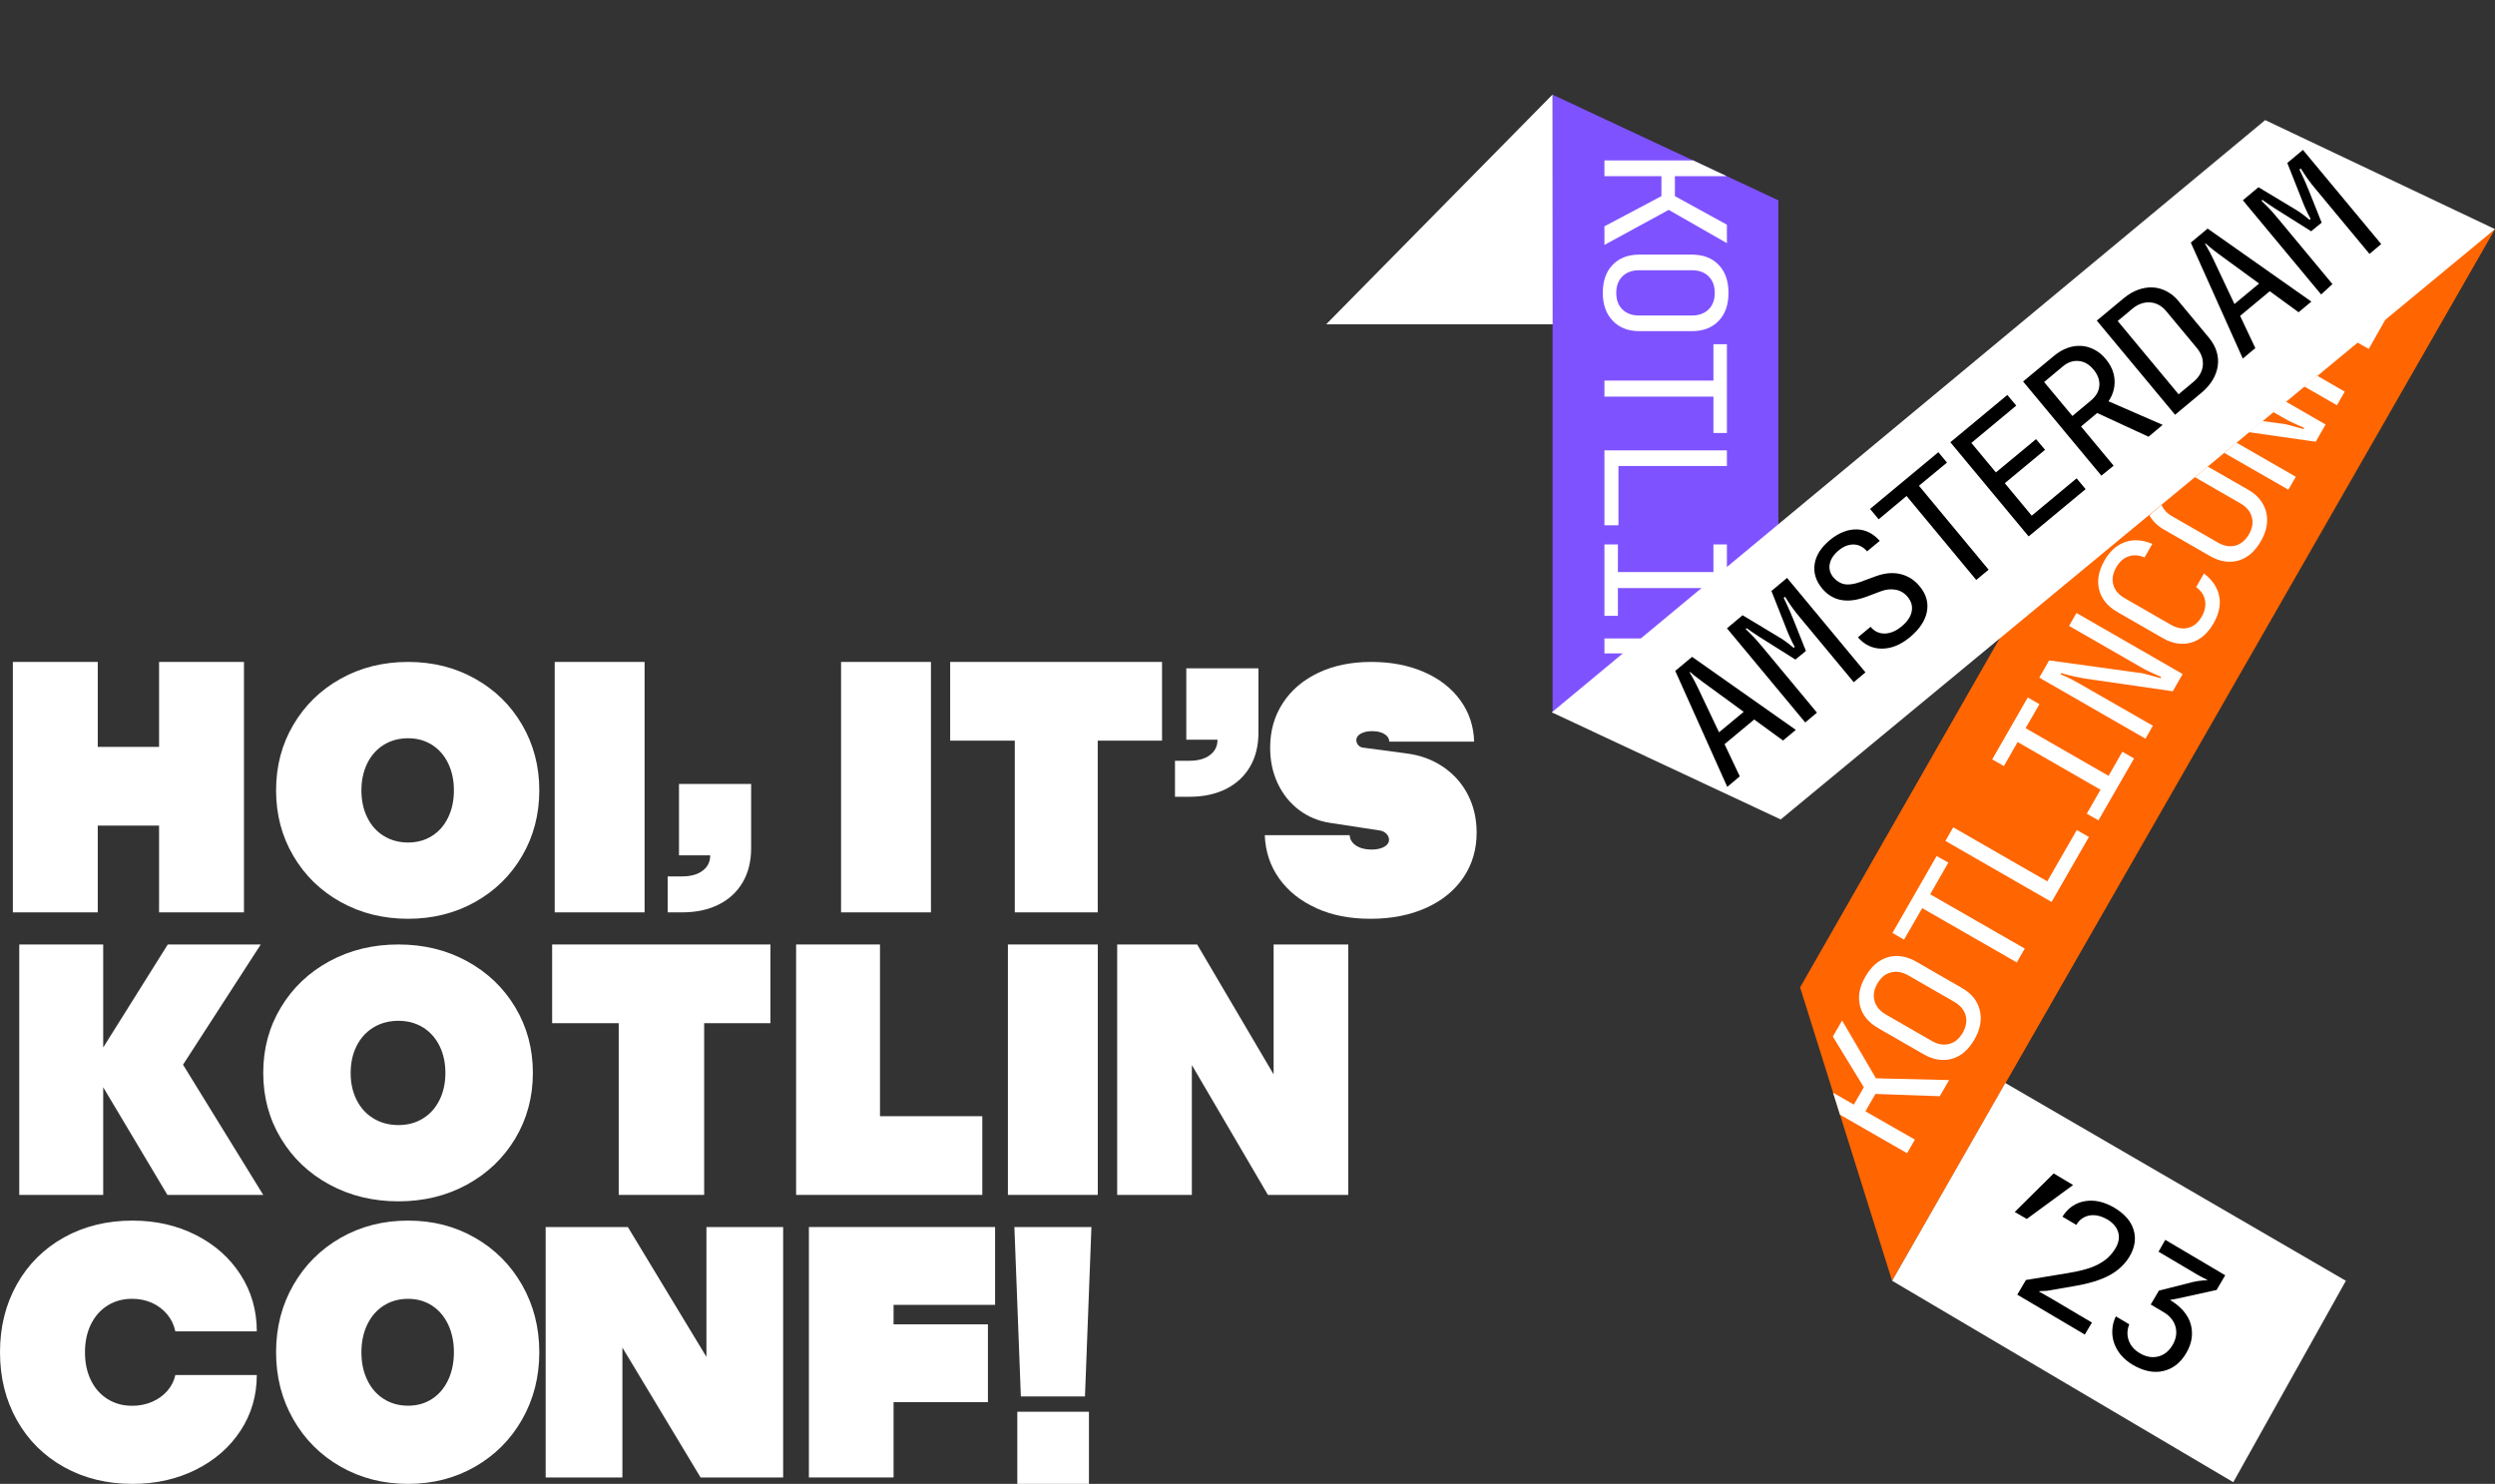 <svg width="343" height="204" viewBox="0 0 343 204" fill="none" xmlns="http://www.w3.org/2000/svg">
<rect x="0" y="0" width="343" height="204" fill="#333333" stroke="none"/>
<g clip-path="url(#clip0_2224_92498)">
<path d="M213.438 98.105L244.479 72.527V27.538L213.438 13.018V98.105Z" fill="#7F52FF"/>
<path d="M343 31.5L277.862 82.585L247.469 135.741L260.119 176.099L343 31.5Z" fill="#FF6500"/>
<path d="M213.455 44.579H182.32L213.436 13L213.455 44.579Z" fill="white"/>
<path d="M275.683 148.891L322.5 176.08L307.021 203.769L260.125 176.08L275.683 148.891Z" fill="white"/>
<path d="M311.406 16.511L213.336 97.931L244.804 112.655L343 31.5L311.406 16.511Z" fill="white"/>
<path d="M230.305 92.229L237.454 108.176L239.176 106.732L237.083 102.305L241.158 98.916L245.122 101.805L246.881 100.342L232.62 90.303L230.305 92.229ZM234.157 93.804L239.714 97.86L236.324 100.675L233.379 94.471C233.101 93.896 232.842 93.396 232.601 92.989C232.49 92.785 232.379 92.6 232.286 92.433L232.361 92.378C232.509 92.507 232.657 92.637 232.842 92.804C233.194 93.081 233.639 93.415 234.157 93.804Z" fill="black"/>
<path d="M241.433 87.951C241.174 87.655 240.933 87.414 240.711 87.192C240.452 86.932 240.211 86.692 239.989 86.469L240.118 86.358C240.322 86.507 240.581 86.692 240.878 86.895C241.118 87.062 241.415 87.266 241.767 87.488C242.118 87.71 242.526 87.97 242.97 88.248L246.823 90.674L248.268 89.488L246.582 85.266C246.397 84.821 246.23 84.432 246.082 84.062C245.915 83.691 245.767 83.376 245.638 83.08C245.489 82.747 245.341 82.45 245.212 82.191L245.397 82.043C245.563 82.321 245.749 82.598 245.952 82.895C246.119 83.154 246.323 83.45 246.564 83.765C246.786 84.08 247.045 84.395 247.304 84.71L254.843 93.785L256.454 92.433L245.675 79.45L243.526 81.246L245.73 86.821C245.823 87.044 245.915 87.284 246.045 87.544C246.156 87.784 246.267 88.007 246.36 88.229C246.471 88.47 246.601 88.71 246.73 88.933L246.582 89.062C246.378 88.896 246.193 88.729 245.971 88.562C245.786 88.433 245.6 88.284 245.378 88.118C245.156 87.951 244.934 87.822 244.73 87.692L239.563 84.58L237.414 86.377L248.175 99.323L249.786 97.971L242.248 88.896C241.952 88.544 241.692 88.248 241.433 87.951Z" fill="black"/>
<path d="M256.565 82.043L258.584 81.283C259.288 81.024 259.973 80.95 260.64 81.08C261.288 81.209 261.844 81.543 262.27 82.08C262.77 82.691 262.955 83.358 262.807 84.08C262.659 84.802 262.196 85.488 261.399 86.136C260.64 86.766 259.862 87.081 259.102 87.099C258.325 87.099 257.676 86.803 257.158 86.173L255.417 87.618C256.324 88.655 257.417 89.173 258.714 89.173C260.01 89.173 261.288 88.655 262.566 87.599C263.881 86.506 264.659 85.34 264.9 84.099C265.14 82.858 264.807 81.691 263.918 80.617C263.177 79.709 262.27 79.153 261.232 78.913C260.195 78.672 259.065 78.783 257.862 79.227L255.75 80.005C254.88 80.32 254.157 80.413 253.583 80.32C253.009 80.209 252.49 79.894 252.046 79.376C251.583 78.82 251.416 78.19 251.546 77.523C251.675 76.857 252.083 76.246 252.768 75.671C253.435 75.116 254.139 74.838 254.843 74.856C255.546 74.875 256.158 75.19 256.676 75.801L258.417 74.356C257.528 73.338 256.454 72.8 255.232 72.782C254.009 72.763 252.787 73.245 251.583 74.227C250.36 75.245 249.657 76.338 249.471 77.523C249.286 78.709 249.62 79.839 250.49 80.894C251.953 82.635 253.954 83.006 256.565 82.043Z" fill="black"/>
<path d="M262.105 68.189L271.681 79.727L273.385 78.32L263.809 66.781L267.662 63.595L266.476 62.169L257.086 69.966L258.271 71.393L262.105 68.189Z" fill="black"/>
<path d="M286.72 67.244L285.479 65.762L279.312 70.893L275.608 66.429L281.145 61.836L279.905 60.373L274.385 64.947L271.014 60.891L277.182 55.761L275.96 54.298L268.125 60.799L278.886 73.745L286.72 67.244Z" fill="black"/>
<path d="M290.571 64.022L286.089 58.632L288.312 56.78L295.368 60.04L297.313 58.41L289.868 55.169C290.479 54.261 290.757 53.279 290.701 52.261C290.645 51.242 290.256 50.279 289.497 49.371C289.034 48.816 288.515 48.371 287.941 48.075C287.367 47.779 286.774 47.593 286.145 47.556C285.515 47.519 284.885 47.593 284.237 47.834C283.589 48.056 282.978 48.427 282.366 48.927L278.125 52.446L288.886 65.392L290.571 64.022ZM281.014 52.52L283.589 50.371C284.274 49.797 284.996 49.557 285.774 49.631C286.552 49.705 287.219 50.094 287.812 50.816C288.404 51.52 288.664 52.261 288.608 53.02C288.553 53.779 288.164 54.465 287.478 55.039L284.904 57.187L281.014 52.52Z" fill="black"/>
<path d="M302.704 53.946C303.334 53.409 303.834 52.835 304.205 52.205C304.575 51.575 304.797 50.945 304.89 50.279C304.983 49.63 304.927 48.964 304.723 48.315C304.52 47.649 304.168 47.037 303.686 46.445L299.482 41.388C299 40.796 298.445 40.351 297.833 40.036C297.222 39.721 296.592 39.536 295.944 39.518C295.277 39.481 294.611 39.592 293.944 39.833C293.259 40.073 292.61 40.462 291.962 40.999L288.258 44.074L299.019 57.02L302.704 53.946ZM293.147 42.444C293.925 41.796 294.74 41.518 295.592 41.574C296.444 41.629 297.185 42.037 297.815 42.796L302.019 47.852C302.649 48.612 302.908 49.408 302.834 50.26C302.741 51.112 302.315 51.853 301.538 52.501L299.5 54.205L291.129 44.13L293.147 42.444Z" fill="black"/>
<path d="M310.051 47.852L307.959 43.426L312.033 40.036L315.997 42.926L317.756 41.462L303.495 31.424L301.18 33.35L308.329 49.297L310.051 47.852ZM304.236 35.554C303.958 34.98 303.699 34.48 303.458 34.072C303.347 33.869 303.236 33.683 303.143 33.517L303.217 33.461C303.365 33.591 303.513 33.721 303.699 33.887C304.051 34.202 304.495 34.535 305.014 34.924L310.57 38.98L307.181 41.796L304.236 35.554Z" fill="black"/>
<path d="M320.653 39.055L313.114 29.979C312.855 29.664 312.596 29.368 312.337 29.072C312.077 28.775 311.836 28.535 311.614 28.312C311.355 28.053 311.114 27.812 310.892 27.59L311.022 27.479C311.225 27.627 311.485 27.812 311.781 28.016C312.022 28.183 312.318 28.386 312.67 28.609C313.022 28.831 313.429 29.09 313.874 29.368L317.726 31.794L319.171 30.609L317.485 26.386C317.3 25.942 317.134 25.553 316.985 25.182C316.837 24.812 316.671 24.497 316.541 24.201C316.393 23.867 316.245 23.571 316.115 23.311L316.3 23.163C316.467 23.441 316.652 23.719 316.856 24.015C317.022 24.275 317.226 24.571 317.467 24.886C317.689 25.201 317.948 25.516 318.208 25.83L325.746 34.906L327.357 33.554L316.596 20.607L314.448 22.404L316.652 27.979C316.745 28.201 316.837 28.442 316.967 28.701C317.078 28.942 317.189 29.164 317.282 29.387C317.393 29.627 317.523 29.868 317.652 30.09L317.504 30.22C317.3 30.053 317.115 29.887 316.893 29.72C316.708 29.59 316.522 29.442 316.3 29.275C316.078 29.109 315.856 28.979 315.652 28.849L310.484 25.738L308.336 27.534L319.097 40.481L320.653 39.055Z" fill="black"/>
<path d="M225.363 45.524H232.605C234.142 45.524 235.365 45.061 236.272 44.116C237.18 43.172 237.624 41.894 237.624 40.264C237.624 38.634 237.18 37.356 236.272 36.411C235.365 35.467 234.142 35.004 232.605 35.004H225.363C223.826 35.004 222.603 35.467 221.696 36.411C220.788 37.356 220.344 38.634 220.344 40.264C220.344 41.875 220.807 43.153 221.714 44.098C222.603 45.042 223.826 45.524 225.363 45.524ZM223.048 37.986C223.622 37.43 224.381 37.152 225.345 37.152H232.586C233.549 37.152 234.327 37.43 234.883 37.986C235.457 38.541 235.735 39.301 235.735 40.264C235.735 41.227 235.457 41.986 234.883 42.542C234.309 43.098 233.549 43.376 232.586 43.376H225.345C224.381 43.376 223.603 43.098 223.048 42.542C222.474 41.986 222.196 41.227 222.196 40.264C222.196 39.301 222.492 38.541 223.048 37.986Z" fill="white"/>
<path d="M220.57 74.843V84.66H222.422V80.844H234.369L237.406 78.344V74.843H235.554V78.64H222.422V74.843H220.57Z" fill="white"/>
<path d="M237.406 33.429V30.892L230.257 26.965V24.224H237.388L232.776 22.057H220.57V24.224H228.405V26.965L220.57 31.114V33.67L229.405 28.855L237.406 33.429Z" fill="white"/>
<path d="M220.57 89.827H223.478L225.979 87.771H220.57V89.827Z" fill="white"/>
<path d="M237.406 47.32H235.554V52.321H220.57V54.525H235.554V59.526H237.406V47.32Z" fill="white"/>
<path d="M237.406 61.915H220.57V72.213H222.497V64.064H237.406V61.915Z" fill="white"/>
<path d="M293.378 104.273L291.767 103.347L289.877 106.663L278.468 100.106L280.376 96.809L278.765 95.883L273.875 104.403L275.486 105.311L277.376 102.014L288.766 108.57L286.877 111.867L288.488 112.775L293.378 104.273Z" fill="white"/>
<path d="M287.171 115.071L285.504 114.108L281.447 121.165L268.52 113.738L267.445 115.608L282.04 123.999L287.171 115.071Z" fill="white"/>
<path d="M266.239 117.683L260.164 128.259L261.757 129.185L264.257 124.851L277.259 132.315L278.352 130.407L265.35 122.943L267.85 118.59L266.239 117.683Z" fill="white"/>
<path d="M292.616 76.491C293.302 76.251 294.042 76.306 294.82 76.639L295.895 74.769C294.561 74.213 293.32 74.121 292.172 74.51C291.024 74.898 290.06 75.751 289.32 77.047C288.505 78.455 288.264 79.807 288.579 81.066C288.894 82.326 289.727 83.344 291.061 84.122L297.339 87.734C298.673 88.493 299.969 88.697 301.229 88.345C302.488 87.975 303.507 87.085 304.322 85.678C305.063 84.381 305.322 83.122 305.081 81.937C304.84 80.733 304.137 79.714 302.988 78.844L301.914 80.714C302.599 81.214 303.007 81.826 303.136 82.548C303.266 83.27 303.118 83.993 302.692 84.752C302.21 85.604 301.581 86.122 300.821 86.308C300.062 86.511 299.247 86.363 298.395 85.863L292.116 82.251C291.264 81.77 290.727 81.14 290.523 80.381C290.32 79.621 290.449 78.825 290.931 77.992C291.375 77.232 291.931 76.732 292.616 76.491Z" fill="white"/>
<path d="M284.445 92.827C284.76 92.92 285.112 92.994 285.5 93.068C285.889 93.142 286.26 93.216 286.649 93.29L298.706 95.031L300.058 92.661L285.463 84.27L284.445 86.048L294.372 91.753C294.724 91.957 295.057 92.142 295.391 92.29C295.724 92.457 296.021 92.587 296.28 92.698C296.539 92.809 296.817 92.938 297.113 93.068L297.021 93.235C296.613 93.124 296.224 93.013 295.835 92.901C295.521 92.809 295.169 92.716 294.798 92.624C294.428 92.531 294.094 92.475 293.78 92.457L281.704 90.79L280.352 93.161L294.946 101.551L295.965 99.773L285.982 94.05C285.593 93.827 285.223 93.624 284.908 93.457C284.574 93.29 284.297 93.142 284.056 93.031C283.778 92.901 283.519 92.79 283.278 92.698L283.371 92.531C283.704 92.642 284.074 92.735 284.445 92.827Z" fill="white"/>
<path d="M305.781 62.267L314.597 67.323L315.616 65.545L307.467 60.859L305.781 62.267Z" fill="white"/>
<path d="M309.061 67.324L303.504 64.138L301.745 65.601L307.986 69.194C308.82 69.676 309.357 70.306 309.561 71.065C309.783 71.824 309.653 72.639 309.172 73.454C308.69 74.288 308.06 74.806 307.301 75.01C306.523 75.214 305.727 75.066 304.893 74.584L298.614 70.972C297.892 70.565 297.429 70.046 297.17 69.417L295.484 70.824C295.91 71.621 296.596 72.306 297.559 72.843L303.838 76.455C305.171 77.214 306.468 77.418 307.727 77.066C308.986 76.695 310.005 75.806 310.82 74.399C311.616 73.01 311.857 71.658 311.542 70.38C311.209 69.12 310.394 68.083 309.061 67.324Z" fill="white"/>
<path d="M312.524 56.655L314.024 57.507C314.376 57.711 314.71 57.896 315.043 58.044C315.377 58.211 315.673 58.341 315.932 58.452C316.191 58.563 316.469 58.693 316.766 58.822L316.673 58.989C316.266 58.878 315.877 58.767 315.488 58.656C315.173 58.563 314.821 58.47 314.45 58.378C314.08 58.285 313.747 58.23 313.432 58.211L311.024 57.878L309.172 59.415L318.358 60.73L319.711 58.359L314.21 55.192L312.524 56.655Z" fill="white"/>
<path d="M316.789 53.136L321.272 55.711L322.346 53.84L318.549 51.654L316.789 53.136Z" fill="white"/>
<path d="M269.706 135.815L263.427 132.204C262.094 131.444 260.797 131.241 259.538 131.593C258.278 131.963 257.26 132.852 256.445 134.26C255.63 135.667 255.389 137.001 255.704 138.279C256.019 139.538 256.852 140.557 258.186 141.335L264.464 144.946C265.798 145.706 267.094 145.91 268.354 145.558C269.613 145.206 270.632 144.298 271.447 142.891C272.243 141.501 272.484 140.149 272.169 138.871C271.854 137.593 271.039 136.575 269.706 135.815ZM269.835 141.965C269.354 142.798 268.743 143.317 267.965 143.52C267.187 143.724 266.391 143.576 265.557 143.094L259.278 139.483C258.445 139.001 257.908 138.371 257.704 137.612C257.482 136.853 257.611 136.038 258.093 135.223C258.575 134.389 259.186 133.871 259.964 133.685C260.742 133.482 261.538 133.63 262.371 134.111L268.65 137.723C269.484 138.205 270.021 138.834 270.224 139.594C270.428 140.335 270.298 141.131 269.835 141.965Z" fill="white"/>
<path d="M253.247 140.298L251.969 142.502L256.229 149.466L254.858 151.855L252.006 150.225L252.95 153.244L262.174 158.541L263.248 156.67L256.451 152.781L257.821 150.392L266.675 150.707L267.953 148.484L257.896 148.243L253.247 140.298Z" fill="white"/>
<path d="M284.997 162.912L282.33 161.319L276.977 166.617L278.625 167.58L284.997 162.912Z" fill="black"/>
<path d="M280.792 177.488C280.903 177.488 281.014 177.47 281.125 177.47C281.236 177.47 281.347 177.451 281.44 177.451L285.181 176.803C287.181 176.47 288.793 175.97 289.997 175.321C291.201 174.673 292.127 173.803 292.775 172.71C293.497 171.469 293.682 170.265 293.312 169.061C292.942 167.857 292.053 166.857 290.682 166.042C289.274 165.209 287.922 164.912 286.626 165.135C285.329 165.357 284.292 166.061 283.533 167.265L285.44 168.394C285.866 167.672 286.478 167.246 287.256 167.098C288.033 166.968 288.848 167.153 289.719 167.654C290.497 168.117 290.997 168.709 291.201 169.413C291.404 170.117 291.275 170.858 290.83 171.599C290.552 172.062 290.219 172.488 289.849 172.84C289.478 173.191 289.034 173.506 288.515 173.784C287.996 174.062 287.404 174.303 286.718 174.488C286.033 174.692 285.255 174.858 284.366 175.006L278.513 175.97L277.328 177.988L286.607 183.471L287.589 181.822L282.107 178.581C281.94 178.489 281.755 178.377 281.57 178.266C281.366 178.155 281.162 178.044 280.977 177.933C280.773 177.803 280.551 177.692 280.329 177.581L280.384 177.507C280.495 177.488 280.643 177.488 280.792 177.488Z" fill="black"/>
<path d="M296.744 172.08L301.911 175.136C302.096 175.247 302.282 175.358 302.467 175.451C302.633 175.543 302.819 175.636 302.967 175.71C303.133 175.803 303.3 175.877 303.467 175.951L303.448 175.988C303.226 176.006 303.004 176.025 302.763 176.043C302.578 176.062 302.356 176.08 302.133 176.117C301.911 176.155 301.689 176.192 301.467 176.247L296.799 177.432L295.669 179.34L297.392 180.359C298.281 180.877 298.855 181.563 299.077 182.396C299.3 183.23 299.17 184.063 298.67 184.915C298.17 185.767 297.503 186.286 296.688 186.489C295.855 186.693 295.021 186.545 294.151 186.026C293.41 185.582 292.91 185.008 292.65 184.285C292.391 183.563 292.41 182.822 292.725 182.063L290.872 180.97C290.576 181.6 290.409 182.23 290.391 182.859C290.354 183.489 290.446 184.1 290.65 184.674C290.854 185.248 291.169 185.804 291.595 186.304C292.021 186.804 292.558 187.249 293.206 187.638C294.669 188.49 296.058 188.786 297.373 188.49C298.688 188.193 299.763 187.378 300.559 186.008C300.948 185.341 301.207 184.656 301.3 183.971C301.392 183.285 301.337 182.618 301.152 181.989C300.966 181.359 300.633 180.766 300.152 180.211C299.67 179.655 299.059 179.155 298.318 178.71C298.411 178.692 298.522 178.673 298.633 178.655C298.725 178.636 298.837 178.618 298.966 178.599C299.096 178.581 299.207 178.562 299.337 178.525L304.726 177.34L305.912 175.321L297.67 170.45L296.744 172.08Z" fill="black"/>
<path d="M325.645 47.969L327.997 43.82L324.07 47.08L325.645 47.969Z" fill="white"/>
</g>
<path d="M1.766 91H13.438V102.68H21.868V91H33.54V125.43H21.868V113.502H13.438V125.43H1.766V91Z" fill="white"/>
<path d="M46.841 124.01C44.076 122.473 41.905 120.358 40.327 117.667C38.742 114.975 37.953 111.972 37.953 108.653C37.953 105.333 38.742 102.331 40.327 99.646C41.905 96.954 44.083 94.839 46.841 93.302C49.605 91.765 52.688 91 56.097 91C59.506 91 62.56 91.765 65.303 93.302C68.053 94.839 70.21 96.954 71.781 99.646C73.351 102.338 74.14 105.34 74.14 108.653C74.14 111.965 73.351 114.975 71.781 117.667C70.21 120.358 68.046 122.473 65.303 124.01C62.553 125.547 59.484 126.312 56.097 126.312C52.71 126.312 49.605 125.547 46.841 124.01ZM59.383 114.924C60.338 114.325 61.077 113.481 61.605 112.391C62.133 111.301 62.401 110.06 62.401 108.66C62.401 107.26 62.133 106.018 61.605 104.929C61.077 103.839 60.331 102.995 59.383 102.396C58.428 101.797 57.335 101.493 56.097 101.493C54.86 101.493 53.731 101.797 52.761 102.396C51.791 102.995 51.038 103.839 50.495 104.929C49.96 106.018 49.685 107.26 49.685 108.66C49.685 110.06 49.953 111.301 50.495 112.391C51.031 113.481 51.784 114.325 52.761 114.924C53.731 115.523 54.845 115.826 56.097 115.826C57.349 115.826 58.435 115.523 59.383 114.924Z" fill="white"/>
<path d="M76.258 91H88.614V125.43H76.258V91Z" fill="white"/>
<path d="M91.789 120.486H93.77C94.958 120.486 95.905 120.224 96.594 119.702C97.291 119.179 97.636 118.475 97.636 117.589H93.344V107.774H103.263V116.602C103.263 118.402 102.882 119.963 102.111 121.284C101.341 122.606 100.24 123.629 98.817 124.348C97.387 125.067 95.707 125.43 93.77 125.43H91.789V120.471V120.486Z" fill="white"/>
<path d="M115.625 91H127.982V125.43H115.625V91Z" fill="white"/>
<path d="M130.625 91H159.751V101.822H150.91V125.43H139.509V101.822H130.625V91Z" fill="white"/>
<path d="M161.531 104.588H163.512C164.701 104.588 165.647 104.327 166.337 103.804C167.033 103.281 167.378 102.577 167.378 101.691H163.087V91.883H173.005V100.711C173.005 102.512 172.624 104.072 171.853 105.394C171.083 106.715 169.983 107.739 168.559 108.457C167.129 109.176 165.449 109.539 163.512 109.539H161.531V104.581V104.588Z" fill="white"/>
<path d="M181.01 124.862C178.844 123.902 177.132 122.552 175.88 120.813C174.629 119.074 173.963 117.075 173.875 114.816H185.547C185.562 115.206 185.701 115.552 185.965 115.855C186.228 116.158 186.579 116.389 187.026 116.548C187.472 116.714 187.984 116.793 188.555 116.793C189.031 116.793 189.455 116.736 189.814 116.62C190.18 116.505 190.458 116.346 190.655 116.144C190.853 115.942 190.955 115.711 190.955 115.451C190.955 115.155 190.838 114.888 190.612 114.643C190.377 114.397 190.092 114.246 189.748 114.181L182.898 113.134C181.266 112.889 179.825 112.29 178.573 111.345C177.322 110.392 176.349 109.179 175.653 107.7C174.958 106.221 174.614 104.589 174.614 102.8C174.614 100.49 175.192 98.441 176.356 96.658C177.519 94.868 179.151 93.483 181.252 92.487C183.352 91.491 185.774 91 188.511 91C191.248 91 193.627 91.462 195.742 92.378C197.856 93.295 199.525 94.587 200.74 96.247C201.955 97.907 202.591 99.805 202.657 101.955H190.985C190.985 101.681 190.882 101.428 190.685 101.212C190.487 100.995 190.209 100.822 189.858 100.7C189.507 100.577 189.097 100.519 188.636 100.519C188.204 100.519 187.831 100.57 187.501 100.678C187.172 100.786 186.916 100.93 186.733 101.118C186.55 101.306 186.462 101.522 186.462 101.76C186.462 101.999 186.55 102.23 186.718 102.432C186.894 102.634 187.121 102.756 187.399 102.785L193.407 103.586C195.288 103.832 196.956 104.445 198.413 105.441C199.869 106.43 201.003 107.707 201.801 109.266C202.599 110.825 203.001 112.557 203.001 114.462C203.001 116.786 202.394 118.85 201.172 120.647C199.949 122.444 198.237 123.837 196.027 124.826C193.817 125.814 191.277 126.312 188.409 126.312C185.54 126.312 183.169 125.836 181.003 124.876L181.01 124.862Z" fill="white"/>
<path d="M2.648 129.844H14.188V144.006L23.064 129.844H35.848L25.162 146.371L36.188 164.273H23.014L14.188 149.471V164.273H2.648V129.844Z" fill="white"/>
<path d="M45.292 162.854C42.46 161.317 40.236 159.202 38.619 156.51C36.996 153.818 36.188 150.816 36.188 147.496C36.188 144.177 36.996 141.174 38.619 138.49C40.236 135.798 42.467 133.683 45.292 132.146C48.124 130.609 51.282 129.844 54.774 129.844C58.266 129.844 61.395 130.609 64.205 132.146C67.022 133.683 69.231 135.798 70.84 138.49C72.449 141.182 73.257 144.184 73.257 147.496C73.257 150.809 72.449 153.818 70.84 156.51C69.231 159.202 67.015 161.317 64.205 162.854C61.387 164.391 58.244 165.156 54.774 165.156C51.304 165.156 48.124 164.391 45.292 162.854ZM58.14 153.768C59.119 153.169 59.875 152.324 60.416 151.235C60.957 150.145 61.232 148.904 61.232 147.504C61.232 146.103 60.957 144.862 60.416 143.772C59.875 142.683 59.111 141.838 58.14 141.239C57.161 140.64 56.042 140.337 54.774 140.337C53.506 140.337 52.35 140.64 51.356 141.239C50.363 141.838 49.592 142.683 49.036 143.772C48.487 144.862 48.206 146.103 48.206 147.504C48.206 148.904 48.48 150.145 49.036 151.235C49.584 152.324 50.355 153.169 51.356 153.768C52.35 154.367 53.492 154.67 54.774 154.67C56.057 154.67 57.169 154.367 58.14 153.768Z" fill="white"/>
<path d="M75.906 129.844H105.915V140.665H96.806V164.273H85.06V140.665H75.906V129.844Z" fill="white"/>
<path d="M120.975 129.844V153.452H135.041V164.273H109.445V129.844H120.975Z" fill="white"/>
<path d="M138.562 129.844H150.919V164.273H138.562V129.844Z" fill="white"/>
<path d="M153.578 129.844H164.579L175.089 147.699V129.844H185.352V164.273H174.308L163.849 146.418V164.273H153.585V129.844H153.578Z" fill="white"/>
<path d="M8.806 201.692C6.039 200.153 3.877 198.007 2.328 195.254C0.778 192.502 0 189.387 0 185.902C0 182.417 0.778 179.303 2.328 176.55C3.877 173.798 6.039 171.652 8.806 170.113C11.574 168.574 14.708 167.805 18.218 167.805C21.432 167.805 24.343 168.471 26.945 169.795C29.554 171.119 31.593 172.94 33.078 175.255C34.562 177.571 35.304 180.161 35.304 183.032H24.106C23.925 182.166 23.558 181.389 22.996 180.708C22.434 180.028 21.735 179.495 20.899 179.118C20.063 178.74 19.148 178.555 18.16 178.555C16.892 178.555 15.768 178.866 14.788 179.48C13.807 180.094 13.044 180.96 12.496 182.07C11.956 183.18 11.682 184.46 11.682 185.91C11.682 187.36 11.956 188.64 12.496 189.75C13.037 190.86 13.8 191.718 14.788 192.339C15.768 192.953 16.892 193.264 18.16 193.264C19.148 193.264 20.063 193.087 20.899 192.724C21.735 192.362 22.434 191.866 22.996 191.222C23.558 190.578 23.925 189.853 24.106 189.032H35.304C35.304 191.851 34.562 194.396 33.078 196.668C31.593 198.947 29.546 200.737 26.945 202.039C24.336 203.349 21.432 204 18.218 204C14.708 204 11.574 203.23 8.806 201.692Z" fill="white"/>
<path d="M46.841 201.64C44.076 200.065 41.905 197.897 40.327 195.138C38.742 192.379 37.953 189.301 37.953 185.899C37.953 182.496 38.742 179.419 40.327 176.667C41.905 173.908 44.083 171.74 46.841 170.164C49.605 168.589 52.688 167.805 56.097 167.805C59.506 167.805 62.56 168.589 65.303 170.164C68.053 171.74 70.21 173.908 71.781 176.667C73.351 179.426 74.14 182.503 74.14 185.899C74.14 189.294 73.351 192.379 71.781 195.138C70.21 197.897 68.046 200.065 65.303 201.64C62.553 203.216 59.484 204 56.097 204C52.71 204 49.605 203.216 46.841 201.64ZM59.383 192.327C60.338 191.713 61.077 190.847 61.605 189.73C62.133 188.613 62.401 187.341 62.401 185.906C62.401 184.471 62.133 183.199 61.605 182.082C61.077 180.965 60.331 180.099 59.383 179.485C58.428 178.871 57.335 178.56 56.097 178.56C54.86 178.56 53.731 178.871 52.761 179.485C51.791 180.099 51.038 180.965 50.495 182.082C49.96 183.199 49.685 184.471 49.685 185.906C49.685 187.341 49.953 188.613 50.495 189.73C51.031 190.847 51.784 191.713 52.761 192.327C53.731 192.941 54.845 193.252 56.097 193.252C57.349 193.252 58.435 192.941 59.383 192.327Z" fill="white"/>
<path d="M75.008 168.688H86.315L97.116 186.543V168.688H107.664V203.117H96.313L85.564 185.262V203.117H75.015V168.688H75.008Z" fill="white"/>
<path d="M111.203 168.688H136.799V179.388H122.844V182.066H135.814V192.766H122.844V203.117H111.203V168.688Z" fill="white"/>
<path d="M139.46 168.688H150.044L149.156 191.98H140.342L139.453 168.688H139.46ZM139.854 194.085H149.702V204H139.854V194.085Z" fill="white"/>
<defs>
<clipPath id="clip0_2224_92498">
<rect width="161" height="191" fill="white" transform="translate(182 13)"/>
</clipPath>
</defs>
</svg>
